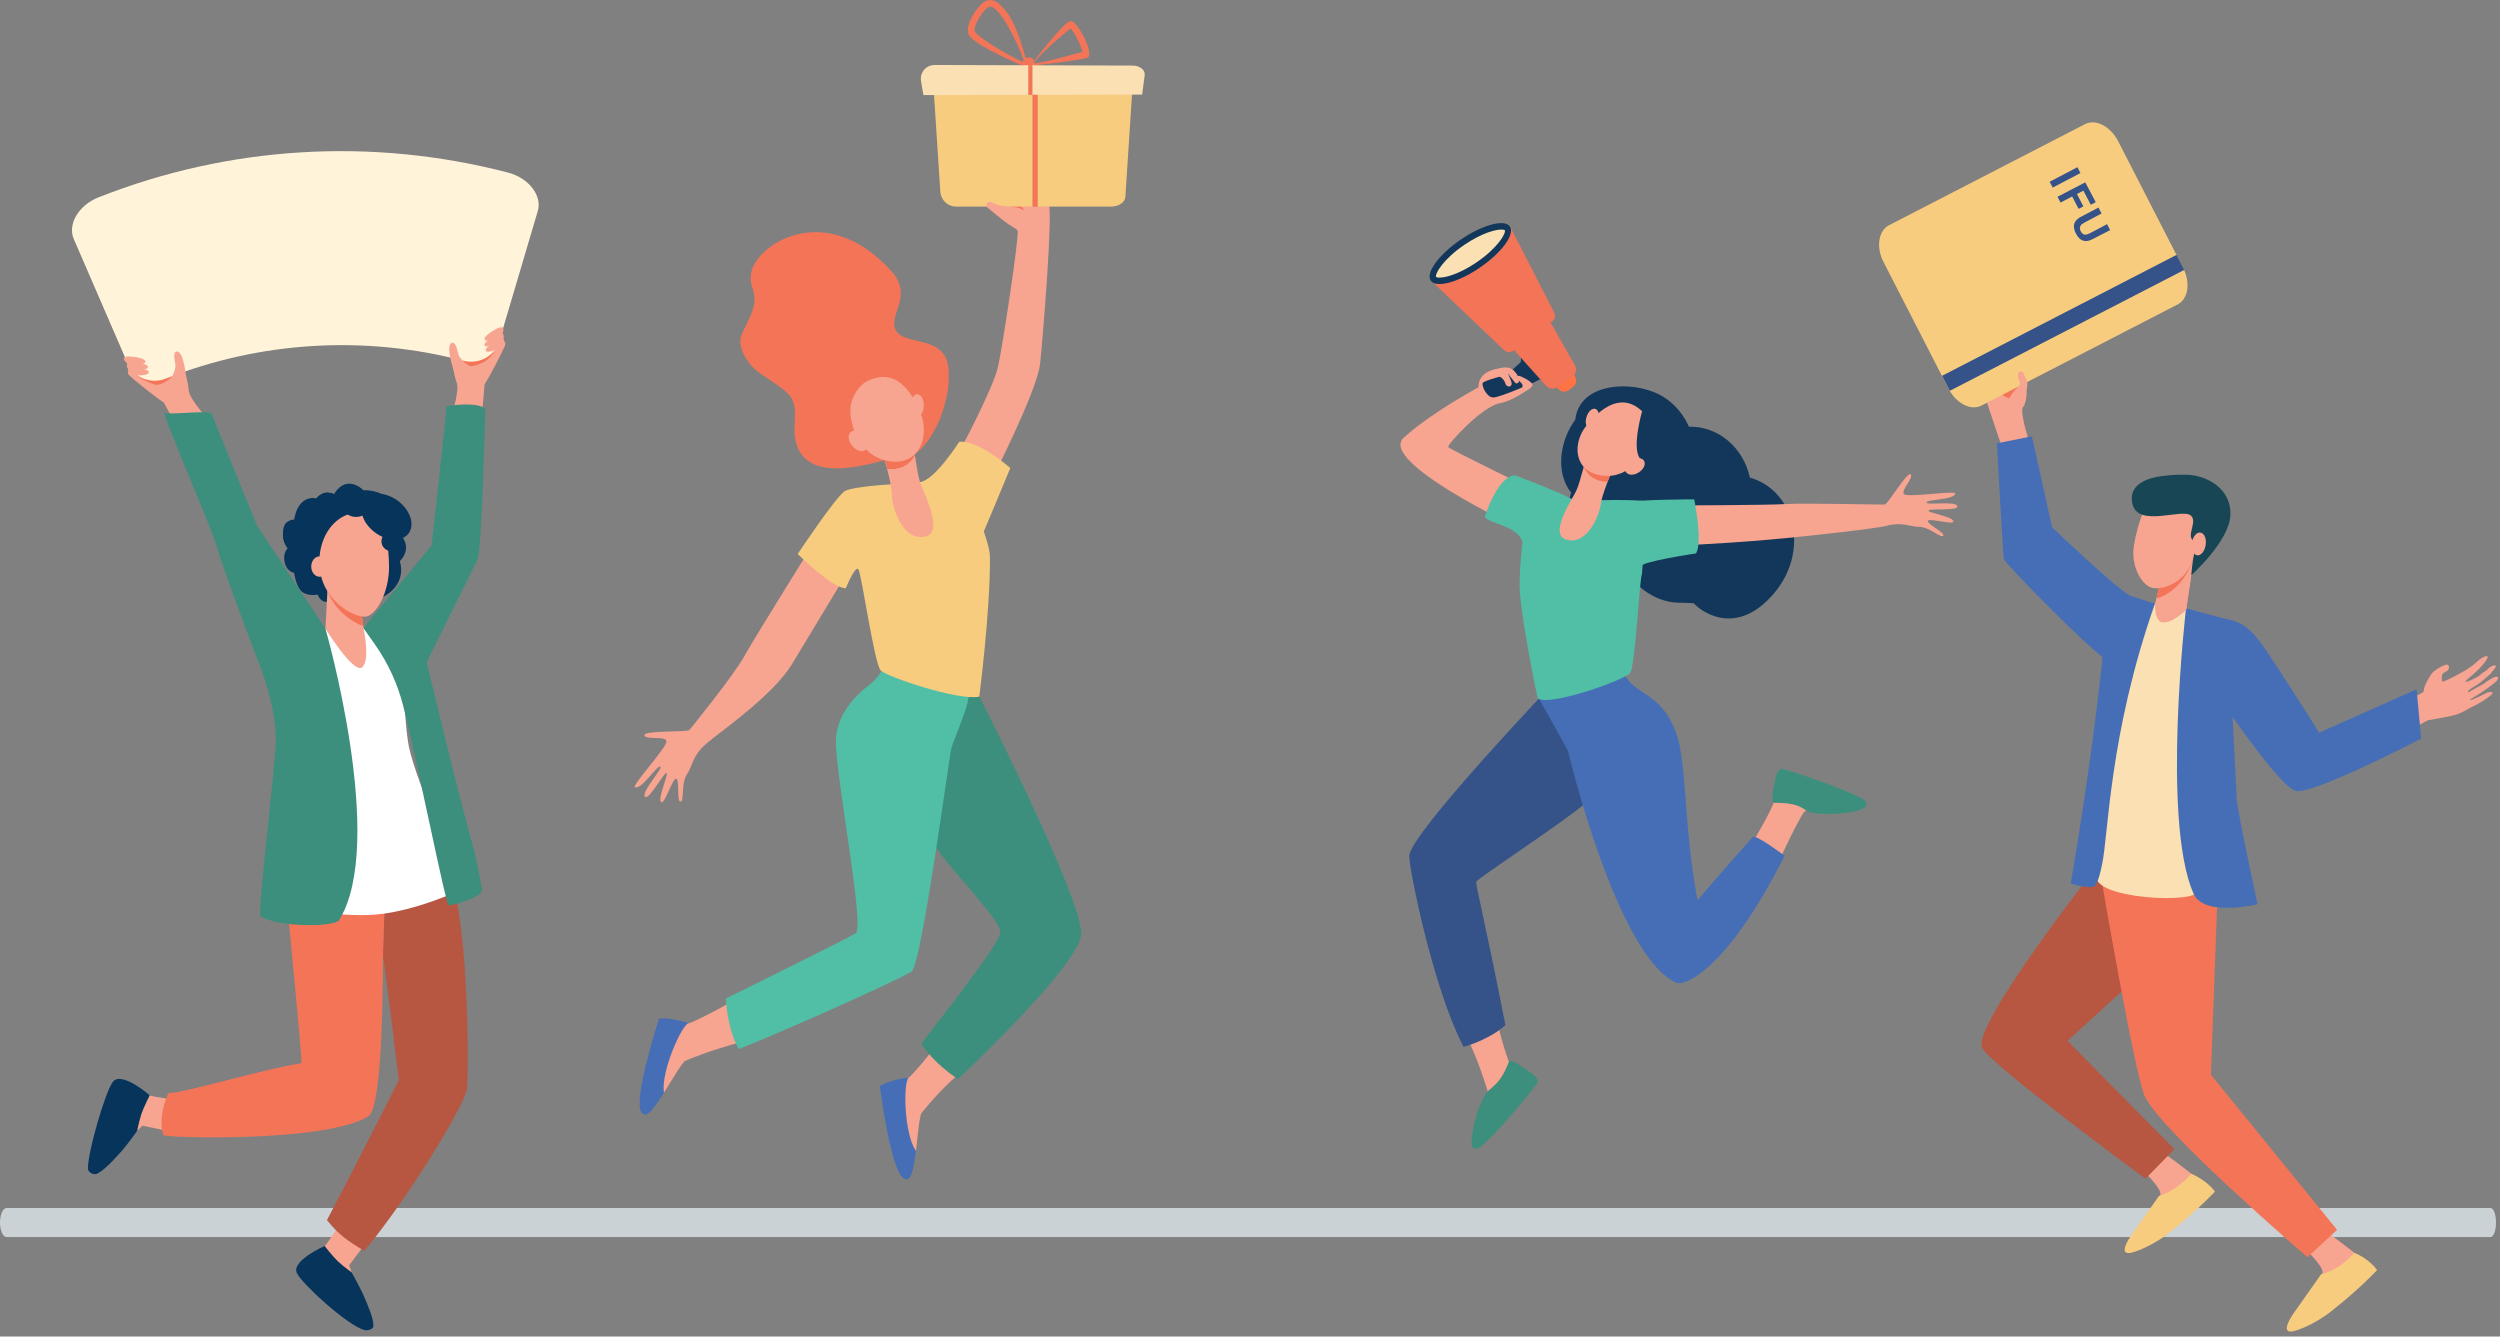 <svg width="361" height="193" viewBox="0 0 361 193" fill="none" xmlns="http://www.w3.org/2000/svg">
<rect x="0" y="0" width="361" height="193" fill="#808080" stroke="none"/>
<path d="M360.423 176.534C360.423 175.346 360.071 174.432 359.626 174.432H0.964C0.426 174.432 0 175.392 0 176.534C0 177.722 0.426 178.635 0.964 178.635H359.626C360.071 178.635 360.423 177.722 360.423 176.534Z" fill="#DCE6EA" fill-opacity="0.8"/>
<path d="M252.684 68.972C251.745 64.631 248.115 61.513 243.873 61.614C242.894 59.332 240.997 57.457 238.774 56.601C234.369 54.889 227.986 55.725 227.476 60.595C225.253 63.571 224.539 68.238 226.884 71.152C225.334 75.391 228.802 80.283 234.104 80.996C235.511 84.359 238.734 86.906 242.282 87.028C243.139 87.069 244.444 87.049 244.648 87.151C244.383 87.049 249.624 92.551 255.559 86.356C261.637 80.038 259.291 70.806 252.684 68.972Z" fill="#13375B"/>
<path d="M223.683 71.825C223.683 71.825 209.182 64.835 209.121 64.549C209.019 64.142 214.016 58.659 216.626 58.211C218.625 57.864 221.093 55.908 221.093 55.908C221.093 55.908 218.421 52.831 215.872 53.34C213.322 53.85 213.485 55.928 213.485 55.928C213.485 55.928 206.653 59.597 202.697 63.204C198.944 66.628 218.91 76.043 218.91 76.043L223.683 71.825Z" fill="#F7A491"/>
<path d="M216.035 146.579C216.646 149.921 217.707 152.876 217.85 153.223C217.911 153.386 218.584 153.997 218.665 154.16C218.319 158.236 215.708 160.661 213.261 162.394C213.791 160.335 214.974 157.971 214.811 157.523C214.566 156.789 213.628 153.467 211.609 149.289C213.669 149.065 214.383 147.822 216.035 146.579Z" fill="#F7A491"/>
<path d="M224.906 98.013L237.592 107.653C237.592 107.653 231.31 113.685 228.945 115.948C226.579 118.189 213.384 126.79 213.18 127.32C213.037 127.707 214.342 132.537 217.381 148.005C216.035 149.371 213.078 150.716 211.344 151.164C206.939 142.768 203.492 125.547 203.492 123.611C203.513 120.431 224.906 98.013 224.906 98.013Z" fill="#355389"/>
<path d="M260.515 117.252C260.107 117.659 257.354 123.019 256.294 125.893C254.764 124.935 253.826 123.773 252.113 123.121C253.459 121.165 256.11 116.457 256.314 115.336C256.824 112.687 257.436 112.279 257.436 112.279C257.436 112.279 266.348 115.295 266.94 116.131C267.551 116.987 262.188 115.621 260.515 117.252Z" fill="#F7A491"/>
<path d="M256.232 115.927C255.539 115.927 256.293 112.809 256.456 112.075C256.64 111.26 257.109 111.015 257.211 110.995C257.537 110.914 267.449 114.276 269.121 115.479C269.244 115.56 269.448 115.825 269.468 115.866C270.386 117.578 262.208 117.904 261.045 117.15C259.985 116.498 259.332 115.907 256.232 115.927Z" fill="#3C8F7C"/>
<path d="M222.194 100.866C222.194 100.866 234.165 96.159 234.308 96.668C235.552 100.662 239.937 99.379 242.221 106.389C243.18 109.324 243.404 117.089 244.057 122.856C244.505 126.81 245.117 129.989 245.117 129.989C245.117 129.989 247.891 126.729 253.092 120.859C253.499 120.411 257.701 123.57 257.701 123.57C249.4 140.016 243.282 142.482 242.017 141.891C233.431 137.958 226.416 108.488 226.436 108.488C225.477 106.593 222.194 100.866 222.194 100.866Z" fill="#466EB6"/>
<g clip-path="url(#clip0)">
<path d="M312.68 166.655C312.68 166.655 318.097 170.566 318.958 171.744C320.197 173.426 309.762 176.581 310.916 174.604C311.168 174.141 311.924 172.627 311.966 172.48C312.134 171.681 309.93 169.515 309.93 169.515L312.68 166.655Z" fill="#F7A491"/>
<path d="M308.082 177.905L311.757 172.69C311.757 172.69 314.066 172.165 316.418 169.494C316.418 169.494 318.538 170.314 319.84 172.06C319.84 172.06 317.383 174.73 313.583 177.716C313.583 177.716 311.337 179.714 308.229 180.765C305.101 181.817 308.082 177.905 308.082 177.905Z" fill="#F7CC7F"/>
<path d="M357.989 95.284C357.989 95.284 357.317 95.873 357.086 96.062C356.813 96.273 355.932 96.84 355.932 96.84C355.932 96.84 352.761 98.649 352.656 98.397C352.551 98.165 352.551 97.471 352.719 97.303C352.866 97.114 353.328 96.945 353.496 96.756C353.643 96.567 353.706 96.21 353.496 96.02C353.286 95.81 352.215 96.42 352.215 96.42C352.215 96.42 351.334 96.903 350.977 97.492C349.717 99.532 350.095 99.658 349.927 99.91C349.717 100.205 345.287 102.224 345.287 102.224C345.287 102.224 332.017 107.754 331.304 108.049C331.199 108.658 331.535 109.226 331.703 109.773C332.017 111.666 332.584 111.792 333.004 113.621C335.041 112.591 349.129 104.81 350.557 104.011C350.557 104.011 352.698 103.654 354.042 103.359C355.386 103.086 356.561 102.245 356.918 102.097C356.981 102.076 358.178 101.551 359.501 100.541C360.635 99.658 359.165 99.995 359.165 99.995C359.165 99.995 356.771 101.256 356.708 101.067C356.666 100.92 358.01 100.289 359.27 99.322C359.606 99.069 359.921 98.838 360.215 98.607C360.992 98.018 360.845 97.387 359.942 97.892C359.627 98.06 359.102 98.375 358.766 98.649C358.388 98.943 357.968 99.09 357.611 99.301C356.918 99.7 356.414 99.995 356.414 99.953C356.414 99.91 356.226 99.889 356.561 99.616C356.96 99.28 357.989 98.775 358.535 98.249C358.85 97.955 359.564 97.366 359.564 97.366C359.564 97.366 360.467 96.294 360.425 96.21C360.194 95.831 359.375 96.399 358.976 96.861C358.577 97.03 357.863 97.681 357.863 97.681C357.863 97.681 356.121 98.649 355.995 98.418C355.932 98.312 356.939 97.597 357.821 96.735C358.64 95.936 359.333 95.011 359.207 94.822C358.997 94.506 357.989 95.284 357.989 95.284Z" fill="#F8A492"/>
<path d="M320.974 126.407L320.113 130.654L298.55 150.295L313.982 165.94L309.804 170.209C309.804 170.209 287.003 153.449 286.184 151.241C284.924 147.856 302.518 125.439 302.518 125.439L320.974 126.407Z" fill="#B75742"/>
<path d="M336.091 177.969C336.091 177.969 341.508 181.88 342.368 183.057C343.607 184.74 333.172 187.894 334.327 185.917C334.579 185.455 335.335 183.941 335.377 183.793C335.545 182.994 333.34 180.828 333.34 180.828L336.091 177.969Z" fill="#F7A491"/>
<path d="M331.493 189.219L335.167 184.004C335.167 184.004 337.623 183.562 339.975 180.913C339.975 180.913 341.948 181.628 343.25 183.394C343.25 183.394 340.794 186.065 336.993 189.051C336.993 189.051 334.747 191.048 331.639 192.1C328.511 193.151 331.493 189.219 331.493 189.219Z" fill="#F7CC7F"/>
<path d="M320.239 128.383L319.252 155.195L337.476 177.59L333.193 181.543C333.193 181.543 312.03 163.354 309.699 158.286C308.25 155.132 303.4 126.722 303.4 126.722L320.239 128.383Z" fill="#F47458"/>
<path d="M302.833 126.175C304.597 122.201 304.387 93.791 311.21 87.125C313.604 87.525 315.326 87.756 315.725 87.861C316.081 90.784 316.48 101.53 316.711 111.371C316.879 117.932 316.711 124.808 317.509 128.446C318.013 130.717 301.237 129.813 302.833 126.175Z" fill="#FAE0B2"/>
<path d="M321.309 89.333C323.22 89.775 324.627 90.069 327.146 93.791C329.561 97.345 334.894 105.798 334.894 105.798L348.961 99.532L349.612 106.661C349.612 106.661 333.697 114.946 331.45 114.189C329.204 113.432 322.905 104.2 322.422 103.569C322.317 103.422 322.947 113.432 322.947 115.03C322.947 116.628 325.991 130.57 325.991 130.57C325.991 130.57 318.244 132.484 316.732 129.014C312.092 118.395 315.662 87.84 315.662 87.84C315.662 87.84 319.924 89.018 321.309 89.333Z" fill="#466EB6"/>
<path d="M292.043 58.905C292.568 58.337 292.672 57.117 292.651 56.36L292.777 55.33C292.526 55.267 287.78 55.225 286.374 55.372C286.29 55.835 286.269 56.213 286.353 56.444C286.71 57.559 289.166 64.814 289.166 64.814L293.176 64.351C293.197 64.351 291.749 60.04 292.043 58.905Z" fill="#F7A491"/>
<path d="M309.636 88.807C309.636 88.807 306.864 96.714 304.576 95.558C302.287 94.422 289.48 81.342 289.354 80.711C289.228 80.081 288.346 64.015 288.346 64.015L293.406 63.005L296.325 76.148C296.325 76.148 305.71 85.127 307.599 86.011C309.51 86.894 309.636 88.807 309.636 88.807Z" fill="#466EB6"/>
<path d="M302.141 128.089C300.608 128.089 300.041 127.878 299.012 127.563C299.012 127.563 301.931 111.077 303.631 94.716C304.303 88.261 304.933 85.611 307.578 86.074C308.355 86.2 310.434 86.999 311.19 87.125C304.513 106.072 304.471 120.666 303.526 124.892C303.085 127.016 302.665 128.089 302.141 128.089Z" fill="#466EB6"/>
<path d="M311.925 84.265L311.232 87.125C311.232 87.125 311.064 89.627 312.218 89.838C313.604 90.111 315.683 88.029 315.683 88.029L316.88 79.954L311.925 84.265Z" fill="#F7A491"/>
<path d="M311.925 84.265L311.232 87.125C311.232 87.125 311.064 89.627 312.218 89.838C313.604 90.111 315.683 88.029 315.683 88.029L316.88 79.954L311.925 84.265Z" fill="#F7A491"/>
<path d="M316.858 79.996L311.903 84.265L311.378 86.41C313.289 85.948 315.976 83.866 316.858 79.996Z" fill="#F47458"/>
<path d="M311.904 72.573C310.707 72.573 309.636 73.394 309.216 74.592C308.859 75.581 308.418 77.052 308.145 78.735C307.62 81.847 309.384 84.686 310.917 84.917C312.449 85.148 316.103 84.118 316.921 79.723C317.278 77.831 317.719 75.37 316.187 74.066C314.969 73.057 313.268 72.573 311.904 72.573Z" fill="#F7A491"/>
<path d="M316.418 83.067C316.418 83.067 321.835 78.23 322.065 74.466C322.296 70.681 318.811 68.662 315.851 68.557C314.507 68.515 313.604 68.578 312.197 68.746C309.216 69.125 307.284 70.45 307.956 72.889C308.88 76.169 315.053 73.394 316.334 74.424C317.383 75.265 315.683 77.284 316.691 78.062C317.635 78.798 317.152 78.546 316.838 79.912C316.544 81.3 316.418 83.067 316.418 83.067Z" fill="#184655"/>
<path d="M318.496 78.693C318.37 79.597 317.803 80.27 317.257 80.186C316.711 80.102 316.376 79.302 316.502 78.398C316.628 77.494 317.194 76.821 317.74 76.905C318.307 76.989 318.643 77.788 318.496 78.693Z" fill="#F7A491"/>
<path d="M291.58 55.751C291.58 55.751 290.824 56.276 290.11 57.538C290.11 57.538 287.653 56.381 287.674 55.919C287.695 55.288 290.173 56.129 290.173 56.129L291.58 55.751Z" fill="#F47458"/>
<path d="M314.465 43.955L286.121 58.569C284.588 59.348 282.468 58.254 281.355 56.109L271.991 37.856C270.878 35.712 271.235 33.335 272.747 32.536L301.091 17.921C302.624 17.143 304.744 18.237 305.857 20.382L315.221 38.634C316.334 40.779 315.998 43.156 314.465 43.955Z" fill="#F7CC7F"/>
<path d="M314.294 36.804L280.431 54.267L281.546 56.436L315.409 38.973L314.294 36.804Z" fill="#355389"/>
<path d="M292.21 53.9L292.776 55.309L291.454 56.003C291.454 56.003 291.79 55.33 291.664 55.141C291.034 54.131 291.58 53.143 292.21 53.9Z" fill="#F7A491"/>
<path d="M296.409 27.088L295.968 26.247L299.978 24.145L300.419 24.986L296.409 27.088Z" fill="#355389"/>
<path d="M301.112 26.331L302.623 29.191L301.91 29.57L300.839 27.53L299.915 28.014L300.839 29.801L300.146 30.159L299.222 28.371L297.542 29.254L297.102 28.413L301.112 26.331Z" fill="#355389"/>
<path d="M303.022 29.97L303.463 30.832L301.007 32.135C300.734 32.283 300.545 32.409 300.461 32.556C300.293 32.766 300.293 33.061 300.461 33.397C300.629 33.734 300.86 33.902 301.154 33.881C301.322 33.881 301.531 33.797 301.804 33.67L304.261 32.367L304.702 33.229L302.245 34.491C301.825 34.722 301.447 34.827 301.154 34.806C300.587 34.785 300.125 34.428 299.768 33.734C299.411 33.04 299.369 32.451 299.684 31.967C299.852 31.715 300.146 31.462 300.587 31.252L303.022 29.97Z" fill="#355389"/>
</g>
<path d="M240.671 72.986C240.671 72.986 254.948 72.966 258.007 72.782C260.78 72.619 271.753 72.905 272.181 72.844C272.609 72.803 275.444 67.993 275.913 68.503C276.382 69.012 274.343 70.887 274.975 71.376C275.607 71.865 282.419 70.785 282.337 71.274C282.174 72.212 278.197 72.09 278.197 72.558C278.197 73.007 282.358 72.293 282.643 73.068C282.929 73.822 278.646 73.374 278.483 73.72C278.32 74.066 282.46 74.678 282.031 75.371C281.807 75.758 278.36 74.739 278.381 75.248C278.401 75.758 280.91 76.96 280.604 77.368C280.298 77.776 278.626 76.104 277.178 76.084C275.73 76.064 274.689 75.31 272.364 75.941C271.222 76.247 262.453 77.327 255.07 77.959C247.483 78.611 241.263 78.815 241.263 78.815L240.671 72.986Z" fill="#F7A491"/>
<path d="M219.481 85.683C219.298 83.4 219.746 79.039 219.848 78.265C219.155 75.88 214.933 75.636 214.403 74.637C214.403 74.637 216.259 68.625 218.808 68.645C218.808 68.645 224.784 70.907 226.803 71.967C226.823 71.967 227.516 72.273 227.822 72.273C229.76 72.253 236.551 72.049 237.816 72.436L237.102 82.911C236.735 83.502 236.143 96.199 235.389 97.177C234.634 98.176 223.866 102.028 222.071 100.866C221.969 100.825 219.869 90.309 219.481 85.683Z" fill="#50BFA5"/>
<path d="M234.267 72.681C235.511 72.09 244.648 72.11 244.648 72.11C244.648 72.11 245.912 78.407 244.893 79.915C244.893 79.915 236.796 81.118 237.02 81.79L234.267 72.681Z" fill="#50BFA5"/>
<path d="M232.779 67.993C232.779 67.993 231.31 71.397 231.147 72.823C230.984 74.25 229.332 78.611 226.355 77.98C223.397 77.348 227.048 72.13 227.639 70.806C228.231 69.501 229.23 65.263 229.23 65.263L232.779 67.993Z" fill="#F7A491"/>
<path d="M228.68 67.382C228.986 66.241 229.21 65.263 229.21 65.263L232.779 67.993C232.779 67.993 232.473 68.686 232.126 69.583C230.311 69.542 229.19 68.625 228.68 67.382Z" fill="#F47458"/>
<path d="M237.469 59.739C237.469 59.739 238.55 61.166 238.305 63.122C238.061 65.079 235.471 69.257 231.29 68.666C227.109 68.075 227.088 63.856 229.087 61.451C231.086 59.026 234.288 56.295 237.469 59.739Z" fill="#F7A491"/>
<path d="M229.108 60.167C228.843 60.942 229.006 61.675 229.454 61.839C229.903 61.981 230.474 61.492 230.739 60.718C231.004 59.943 230.841 59.21 230.393 59.047C229.923 58.883 229.352 59.393 229.108 60.167Z" fill="#F7A491"/>
<path d="M217.891 153.325C218.156 152.672 220.726 154.731 221.337 155.138C222.031 155.607 222.072 156.137 222.051 156.259C222.01 156.565 215.423 164.656 213.506 165.777C213.322 165.879 212.935 165.879 212.833 165.838C211.772 165.43 213.506 158.807 214.913 157.503C215.831 156.667 216.749 156.219 217.891 153.325Z" fill="#3C8F7C"/>
<path d="M237.143 59.311C237.143 59.311 235.593 64.569 236.797 66.179C238 67.789 236.348 69.685 236.348 69.685C236.348 69.685 240.08 65.242 239.55 63.041C239.02 60.819 237.143 59.311 237.143 59.311Z" fill="#13375B"/>
<path d="M235.532 66.465C234.818 66.913 234.471 67.667 234.777 68.156C235.083 68.645 235.919 68.686 236.633 68.217C237.347 67.769 237.693 67.015 237.388 66.526C237.082 66.037 236.245 66.016 235.532 66.465Z" fill="#F7A491"/>
<path d="M227.252 53.87L227.537 54.624C227.701 55.072 227.558 55.561 227.17 55.847L226.497 56.356C226.069 56.662 225.478 56.621 225.11 56.254L224.519 55.663L227.252 53.87Z" fill="#FF7345"/>
<path d="M223.499 55.072L222.378 54.767L221.603 55.174C221.603 55.174 216.626 57.396 215.627 57.396C214.648 57.396 213.873 55.602 214.118 55.276C214.363 54.93 217.585 54.114 217.585 54.114L219.584 52.301L219.706 50.996L223.499 55.072Z" fill="#13375B"/>
<path d="M223.887 46.533L227.415 52.749C227.741 53.32 227.578 54.053 227.028 54.42L224.907 55.888C224.376 56.255 223.662 56.173 223.234 55.684L218.543 50.467L223.887 46.533Z" fill="#F47458"/>
<path d="M224.111 46.431L218.543 50.63C218.136 50.935 217.544 50.915 217.177 50.548L206.939 40.806L218.074 32.756L224.417 45.107C224.662 45.555 224.539 46.105 224.111 46.431Z" fill="#F47458"/>
<path d="M210.936 34.59C207.775 36.751 205.838 39.4 206.592 40.521C207.347 41.642 210.528 40.806 213.689 38.646C216.851 36.486 218.788 33.836 218.033 32.715C217.299 31.595 214.118 32.43 210.936 34.59Z" fill="#13375B"/>
<path d="M207.53 40.052C208.428 40.256 210.712 39.584 213.2 37.892C216.32 35.773 217.483 33.673 217.299 33.245C217.299 33.245 217.259 33.205 217.136 33.184C216.239 32.98 213.955 33.653 211.467 35.344C208.346 37.464 207.184 39.563 207.367 39.991C207.367 40.012 207.408 40.032 207.53 40.052Z" fill="#FAE0B2"/>
<path d="M214.975 53.727L216.3 54.216C216.3 54.216 217.157 54.604 217.361 55.337C217.565 56.091 218.503 55.908 218.238 55.133C217.973 54.359 217.707 53.87 217.707 53.87C217.707 53.87 218.788 55.337 218.89 55.358C219.523 55.419 219.604 54.502 218.544 53.462C217.463 52.423 214.975 53.727 214.975 53.727Z" fill="#F7A491"/>
<path d="M219.42 54.278C219.42 54.278 221.684 55.195 221.235 55.765C220.786 56.336 219.42 56.947 219.379 56.642C219.338 56.336 220.256 55.928 219.664 55.297C219.481 55.154 218.665 54.278 219.42 54.278Z" fill="#F7A491"/>
<path d="M135.805 150.021C133.836 152.94 131.608 155.275 131.327 155.534C131.197 155.664 130.288 155.945 130.137 156.075C128.86 160.096 130.505 163.534 132.257 166.214C132.538 164.031 132.755 161.047 133.101 160.68C133.642 160.096 135.459 157.566 139.159 154.475C137.19 153.394 136.974 151.902 135.805 150.021Z" fill="#F7A491"/>
<path d="M131.219 155.599C129.769 155.686 127.043 156.594 127.065 156.875C127.086 157.221 128.622 169.09 130.505 170.149C131.63 170.776 131.846 168.939 132.257 166.236C130.505 163.534 130.418 156.291 131.219 155.599Z" fill="#466EB6"/>
<path d="M105.926 144.465C102.919 146.259 99.933 147.621 99.565 147.751C99.392 147.816 98.44 147.686 98.246 147.751C95.39 150.843 95.411 154.626 95.844 157.826C97.034 155.967 98.505 153.372 98.96 153.178C99.695 152.875 102.356 151.729 107.008 150.475C105.71 148.659 106.186 146.67 105.926 144.465Z" fill="#F7A491"/>
<path d="M138.898 64.514C138.898 64.514 143.464 55.952 144.134 52.882C144.805 49.812 147.142 34.375 146.947 33.359C146.752 32.365 143.052 29.965 143.507 29.122C143.961 28.278 147.488 28.278 148.288 28.343C149.089 28.408 150.711 28.884 151.404 29.446C152.096 30.008 150.625 48.536 150.192 52.514C149.759 56.493 143.074 69.551 143.074 69.551L138.898 64.514Z" fill="#F7A491"/>
<path d="M118.432 76.902C118.432 76.902 109.15 91.755 107.527 94.674C105.905 97.592 99.868 105.03 99.566 105.397C99.263 105.765 92.88 105.44 93.053 106.175C93.226 106.911 96.169 106.175 96.234 107.062C96.299 107.927 91.171 113.461 91.69 113.678C92.642 114.088 94.936 110.413 95.347 110.694C95.758 110.975 92.599 114.305 93.118 115.018C93.638 115.732 95.823 111.58 96.234 111.624C96.645 111.667 94.698 115.796 95.585 115.84C96.061 115.861 97.229 112.121 97.683 112.467C98.138 112.791 97.705 115.796 98.267 115.753C98.83 115.732 98.311 113.202 99.176 111.862C100.042 110.521 99.977 109.116 101.967 107.408C103.958 105.678 111.638 100.446 114.429 95.798C117.22 91.171 123.408 80.923 123.408 80.923L118.432 76.902Z" fill="#F7A491"/>
<path d="M140.63 98.998L124.511 104.186C124.511 104.186 133.382 119.256 135.134 122.261C136.887 125.266 144.437 132.682 144.459 134.627C144.459 136.011 137.341 145.113 133.057 150.67C134.031 152.464 136.67 154.799 138.358 155.815C145.498 149.048 155.926 138.368 156.121 134.887C156.359 129.763 140.63 98.998 140.63 98.998Z" fill="#3C8F7C"/>
<path d="M99.436 147.751C98.094 147.211 95.26 146.865 95.152 147.146C95.022 147.47 91.366 158.864 92.621 160.615C93.378 161.674 94.352 160.075 95.866 157.826C95.412 154.626 98.549 147.838 99.436 147.751Z" fill="#466EB6"/>
<path d="M137.32 108.294C137.514 107.3 138.856 104.381 139.548 102.068C140.111 100.144 140.219 98.111 139.851 96.144L127.995 95.582L127.54 96.468C127.043 97.419 126.351 98.263 125.507 98.911C123.733 100.252 120.617 103.192 120.704 107.3C120.833 113.029 124.901 133.979 123.56 134.757C121.115 136.163 110.924 141.135 104.823 144.184C104.91 146.411 105.537 149.567 106.684 151.47C111.509 149.632 128.471 142.13 131.63 140.292C133.036 139.449 136.974 109.981 137.32 108.294Z" fill="#50BFA5"/>
<path d="M108.653 41.596C109.583 44.083 108.112 45.942 107.073 48.385C106.381 50.028 107.917 52.644 109.648 53.833C114.04 56.882 115.057 56.947 114.754 61.076C113.997 71.021 125.896 66.784 127.8 66.46C129.726 66.135 131.153 66.222 132.084 65.595C134.832 63.692 137.428 57.963 136.952 53.142C136.476 48.32 130.721 49.985 129.401 47.758C128.081 45.553 132.062 42.785 128.665 39.088C118.951 28.473 108.782 35.586 108.436 39.651C108.35 40.429 108.458 41.056 108.653 41.596Z" fill="#F47458"/>
<path d="M142.058 76.751C142.058 76.751 145.368 68.903 145.887 67.584C145.887 67.584 141.257 63.476 138.51 63.8C138.51 63.8 134.94 69.421 132.819 69.616C130.721 69.811 123.3 70.135 122.002 70.913C120.704 71.692 115.187 79.994 115.187 79.994C115.187 79.994 120.141 84.945 122.132 84.945C122.132 84.945 123.495 81.594 123.949 82.199C124.403 82.804 126.242 95.82 127.173 96.814C128.038 97.722 138.401 101.225 141.409 100.598C141.409 100.598 143.031 88.058 142.945 80.361C142.945 79.15 142.058 76.751 142.058 76.751Z" fill="#F7CC7F"/>
<path d="M127.605 65.919C127.605 65.919 128.773 69.789 128.773 71.346C128.773 72.924 130.028 77.853 133.338 77.529C136.627 77.205 133.295 71.086 132.841 69.594C132.365 68.103 131.802 63.389 131.802 63.389L127.605 65.919Z" fill="#F7A491"/>
<path d="M132.127 65.768C131.932 64.492 131.824 63.411 131.824 63.411L127.626 65.919C127.626 65.919 127.864 66.719 128.124 67.713C130.093 67.908 131.413 67.043 132.127 65.768Z" fill="#F47458"/>
<path d="M124.879 55.217C124.879 55.217 123.278 56.341 122.867 58.438C122.456 60.557 123.711 65.746 128.233 66.567C132.755 67.389 134.226 63.022 132.993 59.844C131.738 56.666 129.336 52.731 124.879 55.217Z" fill="#F7A491"/>
<path d="M133.403 58.525C133.403 59.411 132.992 60.125 132.473 60.125C131.954 60.125 131.543 59.411 131.521 58.525C131.521 57.638 131.932 56.925 132.451 56.925C132.971 56.925 133.403 57.638 133.403 58.525Z" fill="#F7A491"/>
<path d="M124.814 62.935C125.42 63.649 125.507 64.557 125.009 64.946C124.533 65.357 123.646 65.097 123.062 64.384C122.456 63.67 122.369 62.763 122.867 62.373C123.343 61.962 124.23 62.222 124.814 62.935Z" fill="#F7A491"/>
<path d="M146.687 29.186C146.601 29.251 146.492 29.316 146.406 29.381L145.908 29.835C146.384 29.943 147.141 29.857 147.855 30.397C147.877 30.397 147.726 29.814 146.687 29.186Z" fill="#F47257"/>
<path d="M154.562 3.048C153.481 3.264 149.132 9.08 149.132 9.08L148.98 9.491C148.98 9.491 156.834 8.626 157.137 8.28C157.894 7.35 155.449 2.853 154.562 3.048ZM149.175 9.188C150.603 7.35 153.87 4.669 154.584 4.107C155.211 4.756 156.163 6.658 156.293 7.502C155.385 7.696 151.469 8.929 149.175 9.188Z" fill="#F47458"/>
<path d="M145.433 1.837C143.745 -0.455 142.836 -0.066 142.187 0.215C141.538 0.497 139.158 3.458 139.894 5.015C140.63 6.572 147.986 9.62 147.986 9.62L148.245 9.058C148.267 9.036 147.142 4.129 145.433 1.837ZM140.781 4.583C140.413 3.804 141.993 1.491 142.62 1.08C142.772 1.015 142.901 0.951 143.01 0.951C143.139 0.951 143.68 1.059 144.675 2.399C145.757 3.869 147.51 7.501 147.921 9.036C144.957 7.739 141.149 5.253 140.781 4.583Z" fill="#F47458"/>
<path d="M148.353 10.593H148.699C149.046 10.593 149.327 10.312 149.327 9.966V8.928C149.327 8.582 149.046 8.301 148.699 8.301H148.353C148.007 8.301 147.726 8.582 147.726 8.928V9.966C147.704 10.312 147.985 10.593 148.353 10.593Z" fill="#F47458"/>
<path d="M160.426 29.835H138.076C136.865 29.835 135.87 28.905 135.783 27.695L134.615 9.75H163.714L162.503 28.43C162.46 29.23 161.529 29.835 160.426 29.835Z" fill="#F7CC7F"/>
<path d="M164.926 13.663L133.338 13.728L132.992 11.696C132.797 10.485 133.728 9.383 134.961 9.383L163.563 9.469C164.58 9.469 165.38 10.096 165.294 10.831L164.926 13.663Z" fill="#FAE0B2"/>
<path d="M149.089 9.404H148.483V13.707H149.089V9.404Z" fill="#F47458"/>
<path d="M149.846 13.685H149.089V29.857H149.846V13.685Z" fill="#F47458"/>
<path d="M146.211 30.981L145.93 29.857C145.043 29.878 144.372 29.662 143.896 29.532L143.117 29.186C142.858 29.078 142.577 29.186 142.468 29.446C142.382 29.64 142.447 29.878 142.62 30.008C142.62 30.008 144.74 31.759 145.497 32.3C145.865 32.559 147.033 33.273 147.033 33.273L147.704 31.997L146.211 30.981Z" fill="#F7A491"/>
<path d="M72.41 48.552C72.41 48.552 71.813 51.538 71.335 52.652C71.076 53.23 69.98 55.459 69.98 55.459L69.462 61.53L64.921 60.913C64.921 60.913 66.455 56.534 65.937 55.22C65.519 54.185 65.279 52.015 65.299 51.478C65.379 49.647 72.41 48.552 72.41 48.552Z" fill="#F7A491"/>
<path d="M18.591 52.772C18.591 52.772 20.364 55.26 21.24 56.076C21.698 56.494 23.63 58.086 23.63 58.086L26.558 63.42L30.462 61.032C30.462 61.032 27.275 57.668 27.235 56.255C27.196 55.14 26.538 53.07 26.299 52.572C25.463 50.92 18.591 52.772 18.591 52.772Z" fill="#F7A491"/>
<path d="M52.492 70.805C52.492 70.805 50.122 68.317 48.23 71.343C48.23 71.343 46.756 70.527 45.74 71.98C45.74 71.98 43.091 71.183 42.453 75.144C42.453 75.144 41.099 74.886 40.9 76.498C40.721 78.11 41.537 79.205 41.537 79.205C41.537 79.205 40.78 79.782 41.119 81.275C41.418 82.549 42.473 82.728 42.473 82.728C42.473 82.728 42.752 84.858 43.688 85.515C44.624 86.152 45.879 85.853 45.879 85.853C45.879 85.853 46.218 87.008 47.294 86.908C48.369 86.809 49.704 85.773 50.919 86.231C52.134 86.689 55.261 86.211 55.261 86.211C55.261 86.211 58.787 84.639 57.731 81.036C57.731 81.036 59.584 79.364 57.97 77.354C57.97 77.354 59.145 74.209 56.815 72.358C54.464 70.527 52.492 70.805 52.492 70.805Z" fill="#07345A"/>
<path d="M26.18 158.903C26.18 158.903 22.096 158.445 21.419 158.107C20.742 157.768 17.316 161.052 17.993 162.685C18.371 163.6 19.586 163.501 19.586 163.501L20.562 162.545L25.741 163.62L26.18 158.903Z" fill="#F7A491"/>
<path d="M49.484 176.101C49.484 176.101 47.333 179.604 46.755 180.062C46.178 180.539 47.691 185.018 49.464 185.097C50.46 185.137 50.879 184.003 50.879 184.003L50.42 182.709L53.587 178.469L49.484 176.101Z" fill="#F7A491"/>
<path d="M46.875 179.922C46.875 179.922 48.11 181.495 48.787 182.132C49.663 182.948 50.779 183.724 50.779 183.724C50.779 183.724 52.034 186.013 52.392 186.809C53.169 188.581 54.026 190.571 53.906 191.566C53.866 191.885 53.149 192.223 52.551 192.044C50.062 191.288 43.688 185.456 42.891 183.883C41.935 182.092 46.875 179.922 46.875 179.922Z" fill="#07345A"/>
<path d="M65.061 126.637C64.822 125.981 64.602 125.384 64.383 124.826C61.734 125.403 58.746 126.04 55.659 126.697L55.281 137.983C55.281 137.107 57.591 155.977 57.591 155.977C57.591 155.977 51.297 168.457 47.213 176.18C48.887 178.27 50.181 179.186 52.611 180.619C58.965 173.015 67.072 159.599 67.431 157.291C67.65 155.937 67.829 134.4 65.061 126.637Z" fill="#B75742"/>
<path d="M41.417 129.902C42.134 137.724 43.329 149.548 43.548 153.529C38.489 154.265 26.538 157.848 24.307 157.848C23.47 159.739 22.992 162.028 23.59 163.919C23.709 164.297 47.154 165.034 53.209 161.172C54.782 160.157 55.28 149.369 55.3 137.983L55.679 126.697C50.54 127.792 45.819 128.867 41.417 129.902Z" fill="#F47458"/>
<path d="M58.248 89.834L52.492 90.71C52.492 90.71 48.149 90.769 46.994 90.789C46.895 90.789 42.373 112.804 41.277 121.084C40.182 129.365 41.038 130.837 41.038 130.837C41.038 130.837 48.687 132.549 54.364 132.052C60.26 131.534 66.873 128.349 66.873 128.349C66.873 128.349 60.041 112.804 59.045 107.828C58.049 102.852 58.248 89.834 58.248 89.834Z" fill="white"/>
<path d="M70.08 59.121C70.08 59.121 69.582 79.523 68.965 80.777C68.069 82.609 61.615 95.626 61.615 95.626C61.615 95.626 66.455 115.889 68.487 122.876C68.686 123.572 69.602 128.13 69.602 128.568C69.602 129.544 65.32 130.798 64.802 130.718C64.344 130.658 60.599 111.391 58.229 101.956C57.412 98.751 56.038 95.746 54.125 93.039L52.472 90.69L62.312 78.787C62.312 78.787 64.443 59.957 64.443 58.783C64.463 58.484 69.463 57.967 70.08 59.121Z" fill="#3C8F7C"/>
<path d="M46.995 90.789L37.135 75.941C37.135 75.941 30.741 60.335 30.582 59.758C30.422 59.201 25.403 59.838 23.809 59.678C23.291 59.639 30.502 76.06 31.259 78.807C32.155 82.051 36.976 94.71 36.976 94.71C36.976 94.71 40.302 102.294 39.784 108.146C38.928 117.879 37.215 131.892 37.633 132.31C40.222 133.942 48.329 133.883 48.967 132.868C55.898 121.721 46.995 90.789 46.995 90.789Z" fill="#3C8F7C"/>
<path d="M52.094 87.744L52.532 90.929C52.532 90.929 53.488 95.507 52.253 96.382C51.018 97.258 46.995 90.789 46.995 90.789L47.413 82.748L52.094 87.744Z" fill="#F7A491"/>
<path d="M47.293 85.335C48.309 88.082 50.739 89.774 52.472 90.431L52.113 87.744L47.432 82.748L47.293 85.335Z" fill="#F47458"/>
<path d="M40.859 77.254C40.859 78.488 41.556 79.484 42.413 79.484C43.27 79.484 43.967 78.488 43.967 77.254C43.967 76.02 43.27 75.025 42.413 75.025C41.556 75.045 40.859 76.04 40.859 77.254Z" fill="#07345A"/>
<path d="M45.52 72.497C45.52 73.194 46.377 73.771 47.413 73.771C48.468 73.771 49.305 73.194 49.305 72.497C49.305 71.8 48.449 71.223 47.413 71.223C46.377 71.203 45.52 71.781 45.52 72.497Z" fill="#07345A"/>
<path d="M50.281 74.269C52.791 73.413 55.46 75.065 55.838 77.652C55.998 78.767 56.157 80.18 56.177 81.733C56.237 85.435 54.325 89.058 52.632 89.058C50.938 89.058 46.277 86.649 46.118 81.394C46.019 78.13 47.652 75.184 50.281 74.269Z" fill="#F7A491"/>
<path d="M47.373 81.812C47.373 82.628 46.836 83.285 46.158 83.285C45.481 83.285 44.943 82.628 44.943 81.812C44.943 80.996 45.481 80.339 46.158 80.339C46.836 80.319 47.373 80.976 47.373 81.812Z" fill="#F7A491"/>
<path d="M57.591 72.417C59.324 73.791 59.941 75.901 58.946 77.095C57.95 78.309 55.739 78.17 54.006 76.776C52.273 75.403 51.655 73.293 52.651 72.099C53.627 70.905 55.838 71.044 57.591 72.417Z" fill="#07345A"/>
<path d="M53.03 73.552C53.03 74.149 52.313 74.647 51.417 74.647C50.52 74.647 49.803 74.169 49.803 73.552C49.803 72.955 50.52 72.457 51.417 72.457C52.313 72.477 53.03 72.955 53.03 73.552Z" fill="#07345A"/>
<path d="M56.455 79.563C57.215 79.563 57.83 78.939 57.83 78.17C57.83 77.4 57.215 76.777 56.455 76.777C55.696 76.777 55.081 77.4 55.081 78.17C55.081 78.939 55.696 79.563 56.455 79.563Z" fill="#07345A"/>
<path d="M21.618 158.166C21.618 158.166 20.722 159.958 20.423 160.834C20.065 161.968 19.806 163.302 19.806 163.302C19.806 163.302 18.272 165.412 17.694 166.068C16.4 167.521 14.826 169.233 13.87 169.532C13.571 169.631 12.695 169.373 12.695 168.696C12.735 166.088 15.225 157.609 16.3 156.216C17.555 154.603 21.618 158.166 21.618 158.166Z" fill="#07345A"/>
<path d="M19.586 54.006C19.586 54.006 20.782 55.359 22.216 55.558C23.65 55.757 24.925 54.284 24.925 54.284L19.586 54.006Z" fill="#F47458"/>
<path d="M65.698 51.458L66.694 52.971C66.694 52.971 70.319 53.19 71.414 50.582L65.698 51.458Z" fill="#F47458"/>
<path d="M66.933 52.095C52.651 48.373 37.633 49.268 23.909 54.682C21.817 55.498 19.387 54.603 18.451 52.513C15.862 46.522 13.272 40.53 10.663 34.539C9.727 32.449 11.3 29.642 14.248 28.488C33.111 21.044 53.747 19.81 73.367 24.925C76.415 25.721 78.327 28.309 77.65 30.498C75.797 36.748 73.945 43.018 72.092 49.268C71.415 51.478 69.124 52.652 66.933 52.095Z" fill="#FFF3D9"/>
<path d="M24.168 55.22C24.168 55.22 25.283 54.245 25.343 52.732C25.343 52.553 24.845 50.861 25.482 50.761C26.558 50.582 26.876 54.563 26.876 54.563C26.876 54.563 25.522 55.041 24.168 55.22Z" fill="#F7A491"/>
<path d="M19.885 54.205C20.622 54.225 21.418 54.105 21.478 53.827C21.538 53.548 21.199 53.389 20.781 53.329C21.08 53.289 21.299 53.209 21.339 53.07C21.418 52.772 21.04 52.612 20.602 52.533C20.821 52.493 20.96 52.413 20.98 52.314C21.179 51.657 19.108 51.517 19.108 51.517C19.108 51.517 17.972 51.319 17.873 51.756C17.853 51.816 18.012 52.174 18.112 52.234C18.331 52.353 18.411 52.632 18.311 52.871C18.311 52.891 18.311 52.891 18.291 52.911C18.291 52.951 18.311 52.99 18.351 53.03C18.55 53.19 18.49 53.807 18.47 53.846C18.45 53.926 18.55 54.085 18.689 54.225C19.307 54.822 23.032 57.847 23.649 58.086C24.406 58.365 23.789 56.056 23.789 56.056C23.789 56.056 20.064 54.861 19.885 54.205Z" fill="#F7A491"/>
<path d="M68.308 53.05C68.308 53.05 66.893 52.612 66.216 51.259C66.136 51.1 65.917 49.348 65.28 49.507C64.224 49.766 65.539 53.548 65.539 53.548C65.539 53.548 66.993 53.448 68.308 53.05Z" fill="#F7A491"/>
<path d="M71.813 50.403C71.136 50.721 70.379 50.92 70.2 50.702C70.021 50.463 70.28 50.184 70.638 49.965C70.339 50.045 70.1 50.065 70.021 49.945C69.822 49.706 70.1 49.408 70.479 49.169C70.28 49.209 70.1 49.209 70.041 49.129C69.602 48.612 71.435 47.636 71.435 47.636C71.435 47.636 72.391 46.999 72.67 47.358C72.71 47.417 72.71 47.795 72.65 47.875C72.491 48.074 72.71 48.333 72.71 48.353C72.75 48.492 72.75 48.651 72.73 48.711C72.63 48.93 72.929 49.468 72.949 49.507C72.989 49.567 72.969 49.746 72.909 49.945C72.57 50.741 70.419 55.021 69.941 55.479C69.363 56.036 69.005 53.687 69.005 53.687C69.005 53.687 71.913 51.08 71.813 50.403Z" fill="#F7A491"/>
<defs>
<clipPath id="clip0">
<rect width="89.379" height="174.6" fill="white" transform="translate(271.34 17.668)"/>
</clipPath>
</defs>
</svg>
